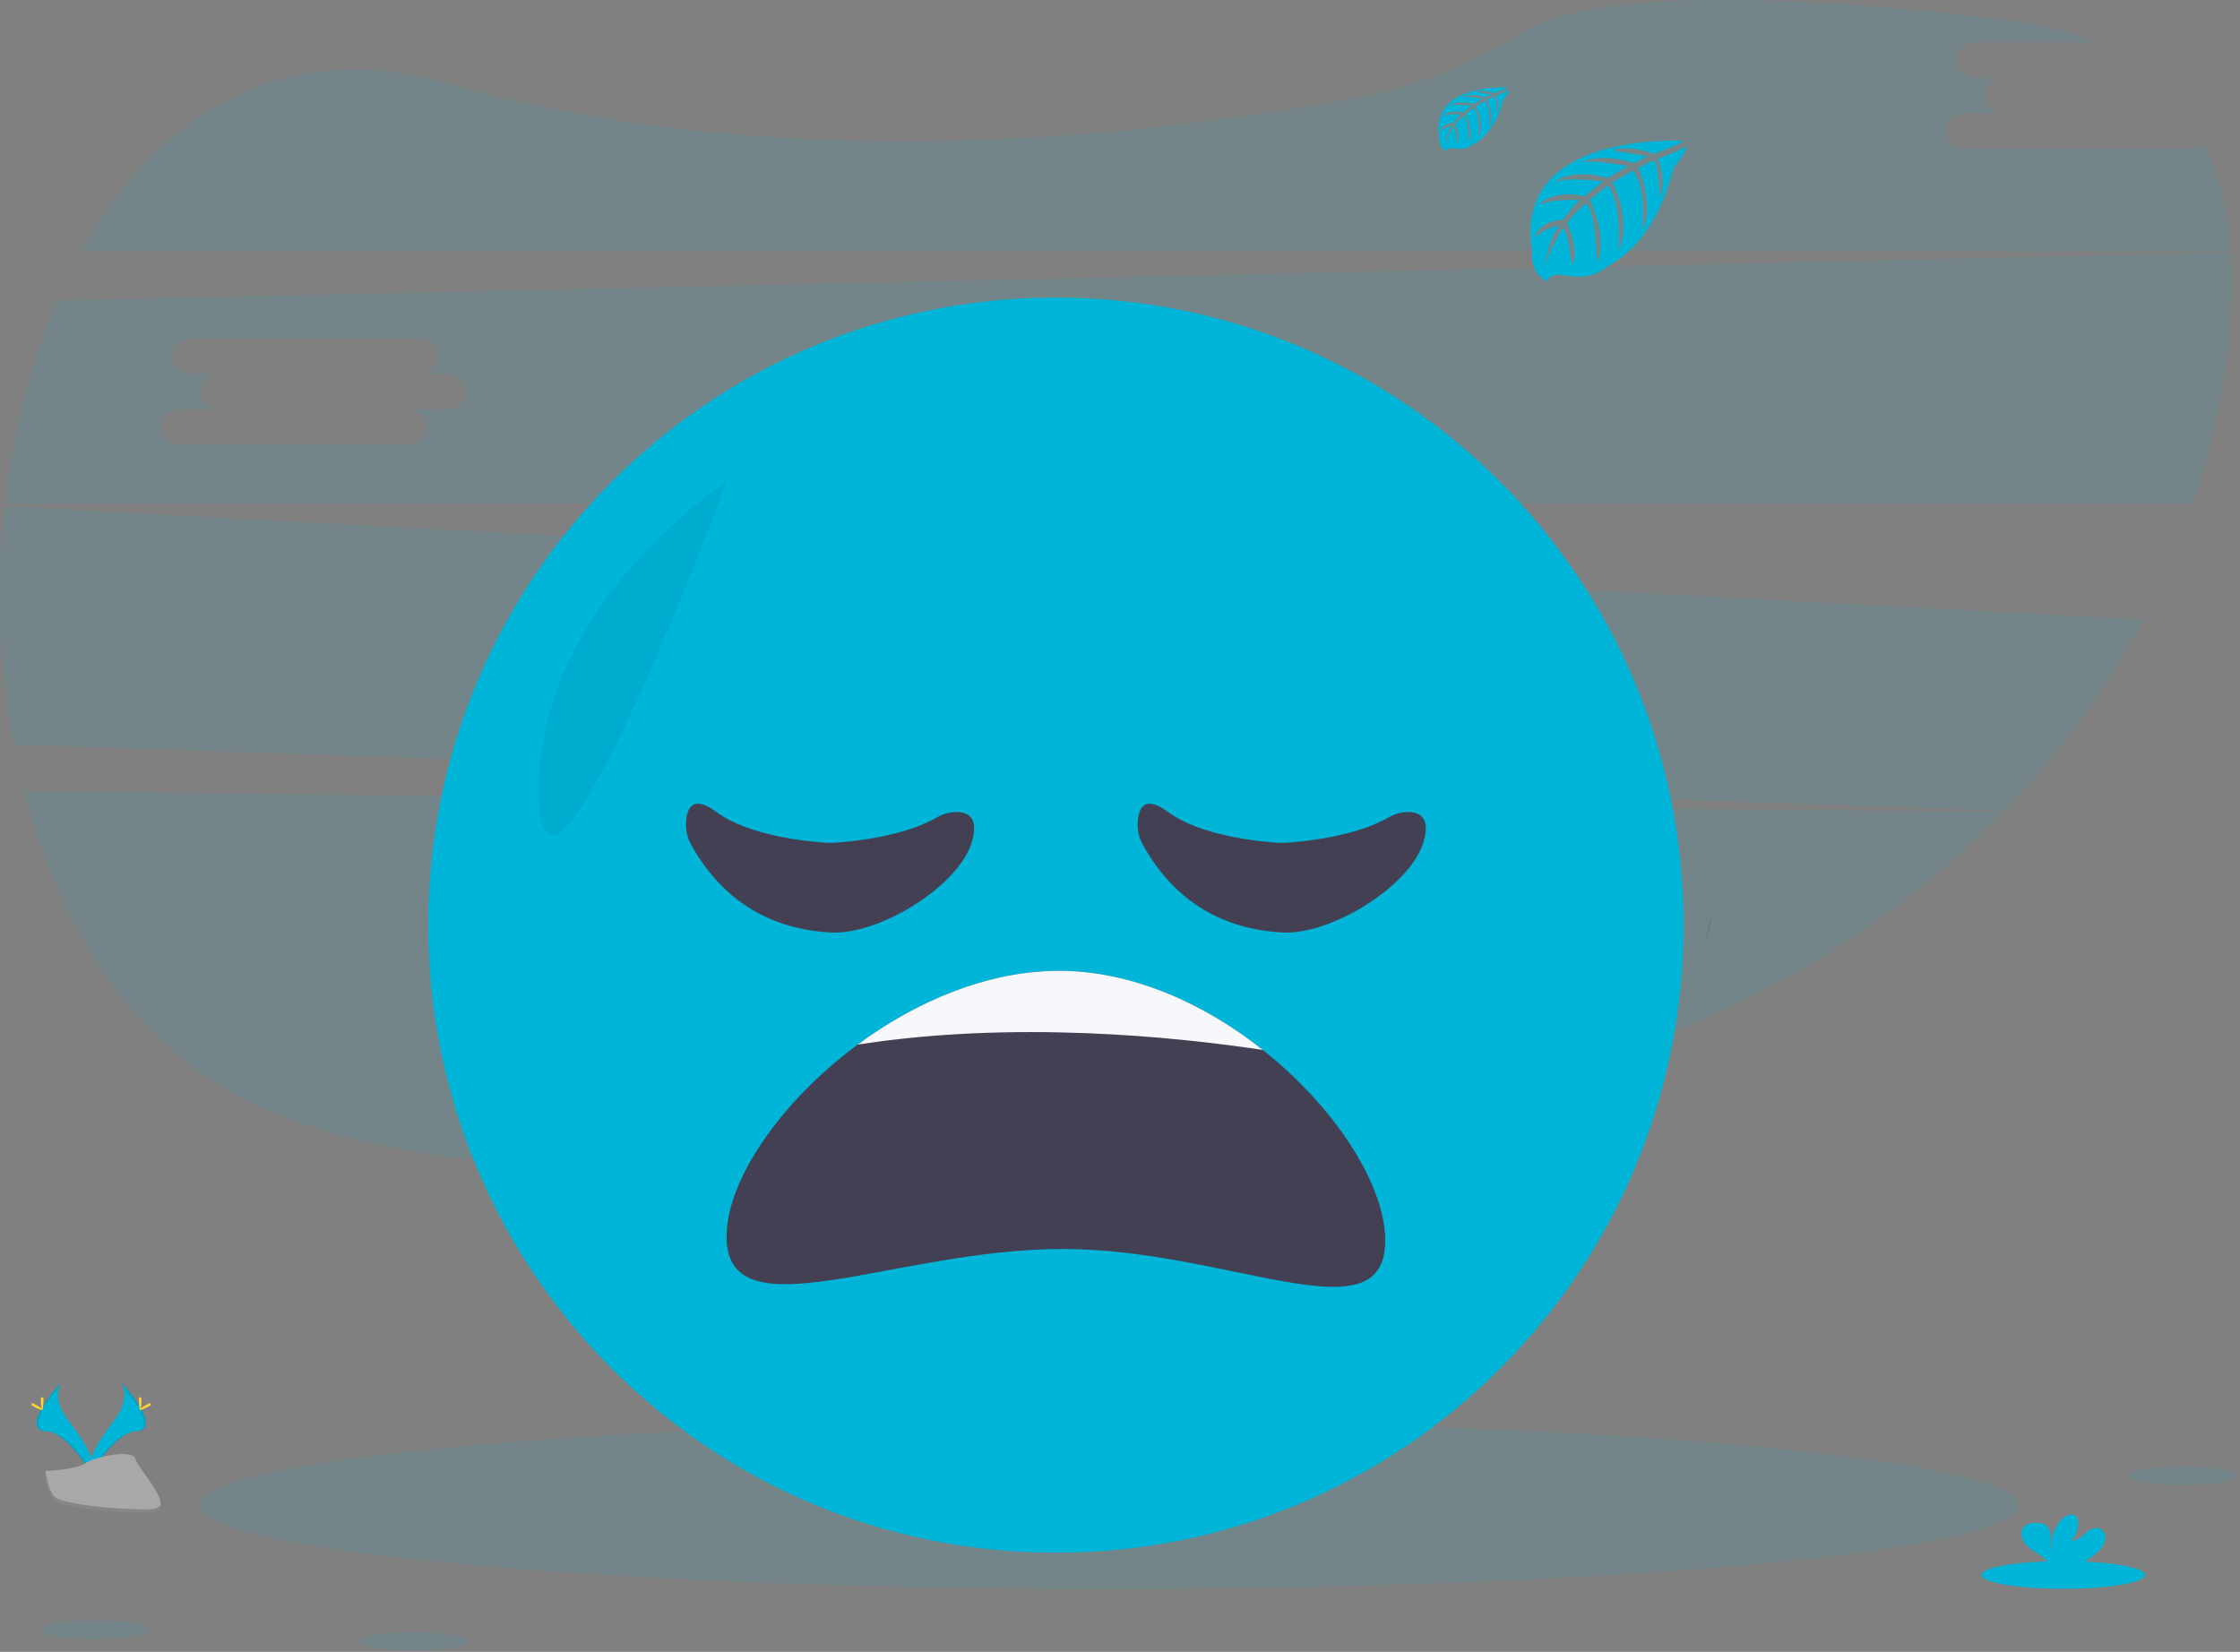 <svg width="1101" height="812" viewBox="0 0 1101 812" fill="none" xmlns="http://www.w3.org/2000/svg">
<rect x="0" y="0" width="1101" height="812" fill="#808080" stroke="none"/>
<g clip-path="url(#clip0)">
<path opacity="0.1" d="M11.84 389.02C29.21 456.15 65.95 514.18 124.01 542.31C244.71 600.77 516.92 570.62 720.08 536.01C825.17 518.11 917.54 468.71 984.64 399.19L11.84 389.02Z" fill="#00B5D8"/>
<path opacity="0.1" d="M1077.2 73.03H965.73C960.44 73.03 956.1 69.11 956.1 64.32C956.1 59.53 960.44 55.6 965.73 55.6H985.01C979.71 55.6 975.38 51.68 975.38 46.88C975.38 42.08 979.71 38.17 985.01 38.17H971.25C965.95 38.17 961.61 34.25 961.61 29.45C961.61 24.65 965.95 20.74 971.25 20.74H1029.43C1016.52 15.31 1001.43 11.45 984.04 9.42C825.39 -9.01 768.75 3.18 748.77 15.71C723.866 31.522 696.202 42.494 667.23 48.05C569.35 66.32 386.3 88.3 220.39 41.05C137.93 17.52 76.64 57.23 39.91 123.61H1096.56C1095.18 104.32 1091.05 86.5 1083.47 70.91C1081.67 72.296 1079.47 73.042 1077.2 73.03V73.03Z" fill="#00B5D8"/>
<path opacity="0.1" d="M2.39 248.9C-1.892 287.942 -0.436 327.4 6.71 366.02L985.39 398.41C1012.33 370.469 1035.22 338.888 1053.39 304.59L2.39 248.9ZM389.47 332.45H370.2C375.5 332.45 379.84 336.38 379.84 341.17C379.84 345.96 375.5 349.88 370.2 349.88H258.73C253.44 349.88 249.1 345.96 249.1 341.17C249.1 336.38 253.44 332.45 258.73 332.45H278.01C272.71 332.45 268.38 328.53 268.38 323.74C268.38 318.95 272.71 315.02 278.01 315.02H264.24C258.94 315.02 254.6 311.1 254.6 306.31C254.6 301.52 258.94 297.59 264.24 297.59H375.71C381.01 297.59 385.34 301.51 385.34 306.31C385.34 311.11 381.01 315.02 375.71 315.02H389.47C394.77 315.02 399.1 318.94 399.1 323.74C399.1 328.54 394.77 332.45 389.47 332.45Z" fill="#00B5D8"/>
<path opacity="0.1" d="M1096.6 124.21L28.12 147.71C15.12 177.94 6.5 212.12 2.53 247.54H1077.88C1084.88 226.817 1090.07 205.528 1093.4 183.91C1096.61 163.1 1097.89 142.97 1096.6 124.21ZM219.47 201.26H200.2C205.5 201.26 209.84 205.19 209.84 209.98C209.84 214.77 205.5 218.7 200.2 218.7H88.73C83.44 218.7 79.1 214.77 79.1 209.98C79.1 205.19 83.44 201.26 88.73 201.26H108.01C102.71 201.26 98.38 197.34 98.38 192.55C98.38 187.76 102.71 183.83 108.01 183.83H94.24C88.94 183.83 84.6 179.91 84.6 175.12C84.6 170.33 88.94 166.4 94.24 166.4H205.71C211.01 166.4 215.34 170.32 215.34 175.12C215.34 179.92 211.01 183.83 205.71 183.83H219.47C224.77 183.83 229.1 187.76 229.1 192.55C229.1 197.34 224.77 201.26 219.47 201.26Z" fill="#00B5D8"/>
<path opacity="0.1" d="M545.08 781.08C791.94 781.08 992.06 762.67 992.06 739.96C992.06 717.25 791.94 698.84 545.08 698.84C298.22 698.84 98.1 717.25 98.1 739.96C98.1 762.67 298.22 781.08 545.08 781.08Z" fill="#00B5D8"/>
<g opacity="0.1">
<path opacity="0.1" d="M844.73 284.16C844.936 283.769 845.117 283.365 845.27 282.95C846.4 279.81 845.9 276.36 845.91 273.02C845.909 271.906 846.013 270.795 846.22 269.7C845.297 271.676 844.849 273.84 844.91 276.02C844.9 278.71 845.22 281.53 844.73 284.16Z" fill="black"/>
<path opacity="0.1" d="M968.01 435.19C963.86 438.28 957.71 437.47 953.52 434.42C949.33 431.37 946.78 426.58 945.01 421.71C942.8 415.81 941.16 409.15 936.12 405.36C934.31 404 932.12 403.11 930.35 401.75C926.35 398.69 924.35 393.64 922.91 388.8C921.06 382.7 919.6 376.43 916.91 370.67C914.22 364.91 910 359.55 904.18 356.92C898.74 354.47 892.46 354.63 886.83 352.64C877.13 349.22 869.96 341.07 860.33 337.23C857.247 335.931 854.324 334.28 851.62 332.31C846.88 329.04 845.62 327.19 844.92 321.42C843.92 312.76 835.12 305.21 836.49 297.05C836.267 297.491 836.07 297.946 835.9 298.41C832.9 307.21 842.9 315.18 843.9 324.41C844.55 330.18 845.9 332.03 850.6 335.3C853.304 337.27 856.227 338.921 859.31 340.22C868.94 344.06 876.11 352.22 885.81 355.63C891.44 357.63 897.72 357.46 903.16 359.91C908.98 362.54 913.16 367.91 915.89 373.66C918.62 379.41 920.08 385.66 921.89 391.79C923.36 396.63 925.29 401.68 929.33 404.74C931.14 406.1 933.33 406.99 935.1 408.35C940.1 412.14 941.78 418.8 943.99 424.7C945.81 429.55 948.36 434.35 952.55 437.39C956.74 440.43 962.89 441.25 967.04 438.16C969.69 436.16 971.04 433.11 971.93 429.84C971.139 431.949 969.783 433.8 968.01 435.19V435.19Z" fill="black"/>
<path opacity="0.1" d="M988.56 405.2C988.178 405.917 988.011 406.73 988.08 407.54C990.34 405.31 995.44 406.62 997.22 403.75C997.633 403.041 997.795 402.213 997.68 401.4C995.36 403.6 990.26 402.29 988.56 405.2Z" fill="black"/>
<path opacity="0.1" d="M973.87 422.3C973.68 423.3 973.49 424.37 973.25 425.41C979.37 427.32 986.44 422.41 987.44 416.21C985.01 420.98 979.01 424.17 973.87 422.3Z" fill="black"/>
</g>
<path opacity="0.1" d="M841.41 450.94C841.34 451.29 840.13 456.61 838.29 464.82C839.01 457.81 840.01 452.78 841.41 450.94Z" fill="black"/>
<path d="M812.35 429.84C817.321 429.84 821.35 427.109 821.35 423.74C821.35 420.371 817.321 417.64 812.35 417.64C807.379 417.64 803.35 420.371 803.35 423.74C803.35 427.109 807.379 429.84 812.35 429.84Z" fill="#575A89"/>
<path d="M518.99 763.29C689.37 763.29 827.49 625.17 827.49 454.79C827.49 284.41 689.37 146.29 518.99 146.29C348.61 146.29 210.49 284.41 210.49 454.79C210.49 625.17 348.61 763.29 518.99 763.29Z" fill="#00B5D8"/>
<path d="M680.86 609.82C680.86 658.52 604.3 613.98 522.22 613.98C440.14 613.98 357.12 656.68 357.12 607.98C357.12 580.21 383.58 541.59 421.54 513.54C450.14 492.4 485.26 477.26 520.54 477.26C556.82 477.26 592.36 493.65 620.71 516.15C656.49 544.52 680.86 582.64 680.86 609.82Z" fill="#444053"/>
<path d="M620.7 516.13C577.07 509.56 498.16 501.55 421.54 513.52C450.14 492.38 485.26 477.24 520.54 477.24C556.81 477.24 592.35 493.63 620.7 516.13Z" fill="#F6F8FB"/>
<path opacity="0.05" d="M357.12 237.02C357.12 237.02 264.19 296.43 264.95 389.36C265.71 482.29 357.12 237.02 357.12 237.02Z" fill="black"/>
<path d="M827.37 69.23C827.37 69.23 743.17 64.16 753.1 123.16C753.1 123.16 751.1 133.58 760.58 138.32C760.58 138.32 760.73 133.95 769.21 135.43C772.232 135.936 775.303 136.083 778.36 135.87C782.49 135.589 786.416 133.967 789.54 131.25V131.25C789.54 131.25 813.21 121.48 822.42 82.79C822.42 82.79 829.23 74.35 828.96 72.19L814.75 78.25C814.75 78.25 819.6 88.5 815.75 97.02C815.75 97.02 815.29 78.63 812.56 79.02C812.01 79.11 805.18 82.57 805.18 82.57C805.18 82.57 813.53 100.43 807.18 113.4C807.18 113.4 809.57 91.4 802.52 83.86L792.52 89.7C792.52 89.7 802.28 108.14 795.66 123.19C795.66 123.19 797.36 100.11 790.42 91.12L781.35 98.19C781.35 98.19 790.52 116.37 784.93 128.85C784.93 128.85 784.2 101.98 779.39 99.95C779.39 99.95 771.46 106.95 770.25 109.82C770.25 109.82 776.53 123.01 772.64 129.97C772.64 129.97 770.25 112.07 768.29 111.97C768.29 111.97 760.39 123.83 759.56 131.97C759.56 131.97 759.91 119.87 766.37 110.84C766.37 110.84 758.73 112.15 754.28 117.11C754.28 117.11 755.51 108.72 768.28 107.99C768.28 107.99 774.81 98.99 776.56 98.45C776.56 98.45 763.81 97.38 756.08 100.81C756.08 100.81 762.88 92.9 778.89 96.49L787.89 89.19C787.89 89.19 771.11 86.89 763.99 89.43C763.99 89.43 772.18 82.43 790.3 87.53L800.05 81.7C800.05 81.7 785.74 78.62 777.21 79.7C777.21 79.7 786.21 74.85 802.9 80.11L809.9 76.98C809.9 76.98 799.41 74.92 796.34 74.6C793.27 74.28 793.11 73.42 793.11 73.42C799.772 72.337 806.603 73.13 812.84 75.71C812.84 75.71 827.62 70.16 827.37 69.23Z" fill="#00B5D8"/>
<path d="M741.01 43C741.01 43 703.01 40.7 707.45 67.36C707.45 67.36 706.56 72.07 710.83 74.21C710.83 74.21 710.89 72.21 714.73 72.91C716.094 73.135 717.48 73.202 718.86 73.11C720.728 72.977 722.503 72.244 723.92 71.02V71.02C723.92 71.02 734.61 66.6 738.77 49.12C738.77 49.12 741.85 45.31 741.77 44.33L735.35 47.07C735.35 47.07 737.55 51.7 735.82 55.55C735.82 55.55 735.61 47.24 734.38 47.44C734.13 47.44 731.04 49.04 731.04 49.04C731.04 49.04 734.82 57.11 731.97 62.97C731.97 62.97 733.05 53.03 729.87 49.62L725.35 52.26C725.35 52.26 729.76 60.6 726.77 67.4C726.77 67.4 727.53 56.97 724.4 52.91L720.3 56.1C720.3 56.1 724.44 64.31 721.92 69.95C721.92 69.95 721.59 57.81 719.41 56.89C719.41 56.89 715.83 60.05 715.28 61.35C715.28 61.35 718.12 67.35 716.36 70.46C716.36 70.46 715.28 62.37 714.36 62.34C714.36 62.34 710.79 67.69 710.42 71.34C710.592 67.943 711.651 64.651 713.49 61.79C711.432 62.179 709.534 63.163 708.03 64.62C708.03 64.62 708.58 60.83 714.37 60.5C714.37 60.5 717.32 56.44 718.11 56.19C718.11 56.19 712.35 55.71 708.86 57.26C708.86 57.26 711.93 53.68 719.17 55.26L723.17 51.97C723.17 51.97 715.59 50.97 712.37 52.07C712.37 52.07 716.07 48.91 724.26 51.22L728.66 48.58C728.66 48.58 722.2 47.19 718.34 47.69C718.34 47.69 722.41 45.5 729.95 47.88L733.1 46.46C733.1 46.46 728.36 45.53 726.98 45.39C725.6 45.25 725.51 44.86 725.51 44.86C728.512 44.361 731.594 44.707 734.41 45.86C734.41 45.86 741.12 43.42 741.01 43Z" fill="#00B5D8"/>
<path opacity="0.1" d="M1073.09 730.01C1087.96 730.01 1100.02 727.973 1100.02 725.46C1100.02 722.947 1087.96 720.91 1073.09 720.91C1058.22 720.91 1046.16 722.947 1046.16 725.46C1046.16 727.973 1058.22 730.01 1073.09 730.01Z" fill="#00B5D8"/>
<path opacity="0.1" d="M46.77 805.7C61.643 805.7 73.7 803.663 73.7 801.15C73.7 798.637 61.643 796.6 46.77 796.6C31.897 796.6 19.84 798.637 19.84 801.15C19.84 803.663 31.897 805.7 46.77 805.7Z" fill="#00B5D8"/>
<path opacity="0.1" d="M203.1 811.41C217.973 811.41 230.03 809.373 230.03 806.86C230.03 804.347 217.973 802.31 203.1 802.31C188.227 802.31 176.17 804.347 176.17 806.86C176.17 809.373 188.227 811.41 203.1 811.41Z" fill="#00B5D8"/>
<path d="M1014.15 781.02C1036.36 781.02 1054.36 777.976 1054.36 774.22C1054.36 770.464 1036.36 767.42 1014.15 767.42C991.943 767.42 973.94 770.464 973.94 774.22C973.94 777.976 991.943 781.02 1014.15 781.02Z" fill="#00B5D8"/>
<path d="M1030.77 763.11C1032.61 761.612 1033.94 759.594 1034.61 757.32C1035.1 755.03 1034.12 752.27 1031.93 751.43C1029.47 750.49 1026.84 752.2 1024.85 753.92C1022.86 755.64 1020.57 757.6 1017.96 757.24C1019.3 756.025 1020.31 754.482 1020.87 752.762C1021.44 751.043 1021.55 749.206 1021.2 747.43C1021.09 746.694 1020.78 746.003 1020.3 745.43C1018.93 743.97 1016.46 744.59 1014.82 745.74C1009.62 749.4 1008.17 756.46 1008.14 762.82C1007.62 760.53 1008.06 758.14 1008.05 755.82C1008.04 753.5 1007.39 750.82 1005.41 749.59C1004.18 748.934 1002.8 748.61 1001.41 748.65C999.07 748.56 996.47 748.79 994.87 750.5C992.87 752.63 993.4 756.19 995.13 758.5C996.86 760.81 999.48 762.31 1001.89 763.92C1003.83 765.073 1005.48 766.649 1006.73 768.53C1006.88 768.795 1007 769.073 1007.09 769.36H1021.74C1025.02 767.694 1028.06 765.591 1030.77 763.11V763.11Z" fill="#00B5D8"/>
<path d="M59.34 679.26C59.34 679.26 64.83 686.44 56.8 697.26C48.77 708.08 42.15 717.26 44.8 724.02C44.8 724.02 56.91 703.88 66.8 703.59C76.69 703.3 70.18 691.37 59.34 679.26Z" fill="#00B5D8"/>
<path opacity="0.1" d="M59.34 679.26C59.817 679.954 60.194 680.711 60.46 681.51C70.08 692.81 75.2 703.36 65.96 703.62C57.34 703.87 46.96 719.27 44.53 723.16C44.615 723.462 44.715 723.759 44.83 724.05C44.83 724.05 56.94 703.91 66.83 703.62C76.72 703.33 70.18 691.37 59.34 679.26Z" fill="black"/>
<path d="M69.55 688.41C69.55 690.94 69.26 692.99 68.91 692.99C68.56 692.99 68.28 690.99 68.28 688.41C68.28 685.83 68.63 687.07 68.99 687.07C69.35 687.07 69.55 685.88 69.55 688.41Z" fill="#FFD037"/>
<path d="M73.01 691.43C70.79 692.64 68.86 693.37 68.69 693.06C68.52 692.75 70.19 691.53 72.41 690.32C74.63 689.11 73.75 689.99 73.92 690.32C74.09 690.65 75.27 690.22 73.01 691.43Z" fill="#FFD037"/>
<path d="M30.32 679.26C30.32 679.26 24.83 686.44 32.85 697.26C40.87 708.08 47.5 717.26 44.85 724.02C44.85 724.02 32.73 703.88 22.85 703.59C12.97 703.3 19.47 691.37 30.32 679.26Z" fill="#00B5D8"/>
<path opacity="0.1" d="M30.32 679.26C29.839 679.951 29.462 680.709 29.2 681.51C19.58 692.81 14.45 703.36 23.7 703.62C32.31 703.87 42.7 719.27 45.12 723.16C45.038 723.461 44.942 723.758 44.83 724.05C44.83 724.05 32.71 703.91 22.83 703.62C12.95 703.33 19.47 691.37 30.32 679.26Z" fill="black"/>
<path d="M20.11 688.41C20.11 690.94 20.39 692.99 20.74 692.99C21.09 692.99 21.37 690.99 21.37 688.41C21.37 685.83 21.02 687.07 20.67 687.07C20.32 687.07 20.11 685.88 20.11 688.41Z" fill="#FFD037"/>
<path d="M16.6 691.43C18.82 692.64 20.76 693.37 20.93 693.06C21.1 692.75 19.43 691.53 17.21 690.32C14.99 689.11 15.86 689.99 15.7 690.32C15.54 690.65 14.38 690.22 16.6 691.43Z" fill="#FFD037"/>
<path d="M21.86 723.11C21.86 723.11 37.22 722.64 41.86 719.34C46.5 716.04 65.49 712.11 66.64 717.34C67.79 722.57 89.72 743.64 72.38 743.78C55.04 743.92 32.09 741.07 27.47 738.26C22.85 735.45 21.86 723.11 21.86 723.11Z" fill="#A8A8A8"/>
<path opacity="0.2" d="M72.67 741.99C55.33 742.13 32.38 739.28 27.76 736.47C24.24 734.33 22.84 726.64 22.37 723.09H21.86C21.86 723.09 22.86 735.48 27.45 738.29C32.04 741.1 55.02 743.95 72.36 743.81C77.36 743.81 79.09 741.98 79 739.35C78.3 740.96 76.4 741.96 72.67 741.99Z" fill="black"/>
<path d="M409.31 414.34C415.18 414.01 442.81 411.93 460.36 401.92C463.179 400.262 466.363 399.324 469.63 399.19C475.21 399.03 481.63 401.36 477.52 414.4C470.86 435.73 432.19 459.73 408.19 458.4C385.11 457.12 357.73 447.82 339.65 415.12C337.918 411.974 337.065 408.42 337.18 404.83C337.39 398.23 339.79 389.96 352.18 399.18C368.92 411.63 400.68 413.99 407.05 414.34C407.803 414.38 408.557 414.38 409.31 414.34V414.34Z" fill="#444053"/>
<path d="M631.31 414.34C637.18 414.01 664.81 411.93 682.36 401.92C685.179 400.262 688.363 399.324 691.63 399.19C697.21 399.03 703.63 401.36 699.52 414.4C692.86 435.73 654.19 459.73 630.19 458.4C607.11 457.12 579.73 447.82 561.65 415.12C559.918 411.974 559.064 408.42 559.18 404.83C559.39 398.23 561.79 389.96 574.18 399.18C590.92 411.63 622.68 413.99 629.05 414.34C629.803 414.38 630.557 414.38 631.31 414.34V414.34Z" fill="#444053"/>
</g>
<defs>
<clipPath id="clip0">
<rect width="1100.02" height="811.41" fill="white"/>
</clipPath>
</defs>
</svg>
